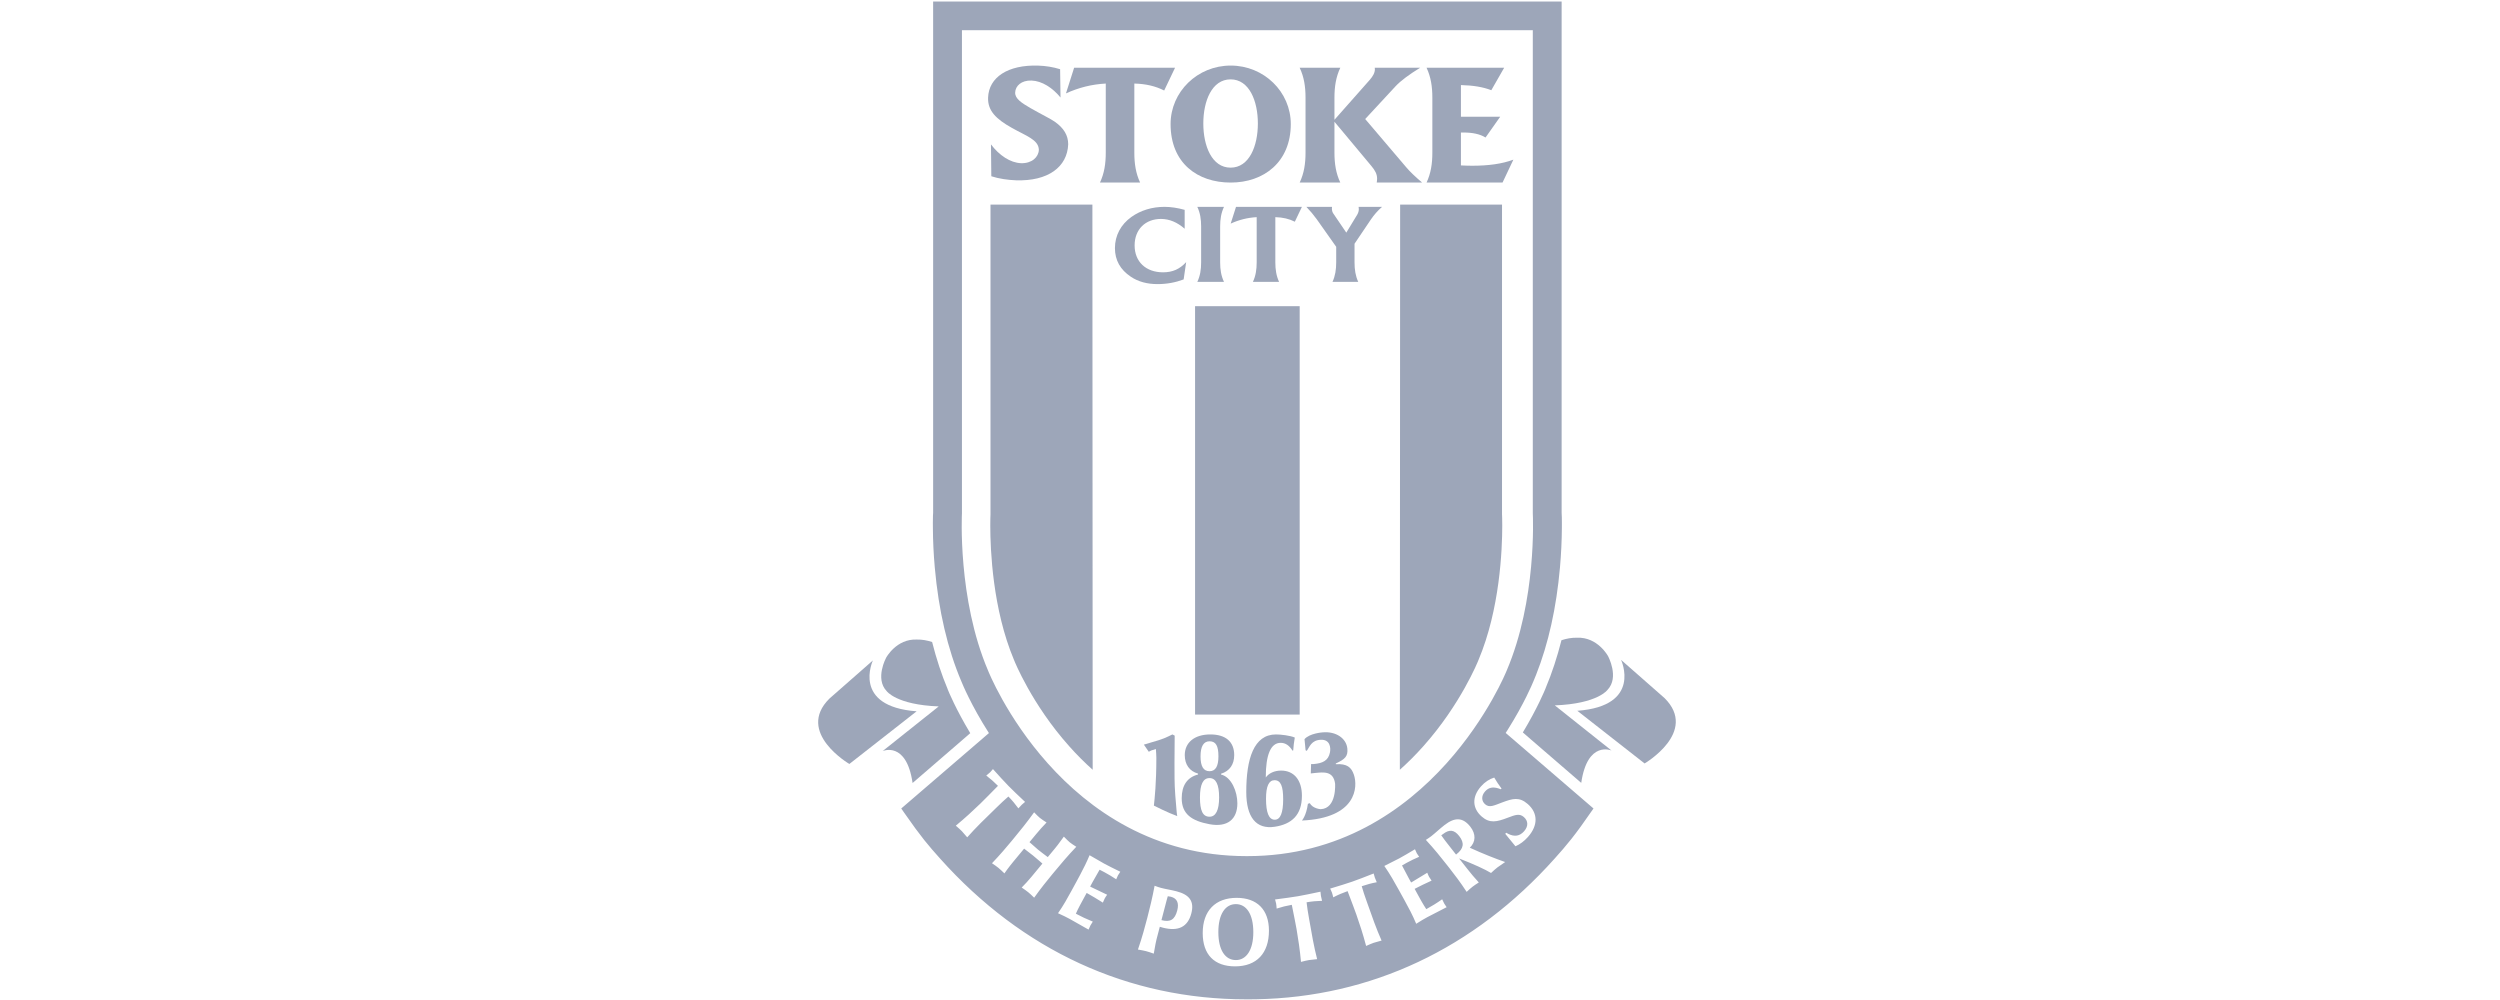 <?xml version="1.0" encoding="UTF-8"?>
<svg width="150px" height="60px" viewBox="0 0 150 60" version="1.1" xmlns="http://www.w3.org/2000/svg" xmlns:xlink="http://www.w3.org/1999/xlink">
    <title>Artboard</title>
    <g id="Artboard" stroke="none" stroke-width="1" fill="none" fill-rule="evenodd">
        <g id="Group-7" transform="translate(49, 0)">
            <g id="Group-6" transform="translate(0, 38.239)" fill="#9DA6B9">
                <path d="M48.264,1.354 C48.264,1.354 49.556,4.118 45.639,4.408 L49.675,7.568 C49.675,7.568 52.912,5.678 50.875,3.648 L48.264,1.354" id="Fill-3"></path>
                <path d="M47.454,3.149 C48.17,2.398 47.484,1.131 47.484,1.131 C47.484,1.131 46.863,-0.032 45.612,0.024 C45.305,0.018 44.995,0.073 44.688,0.174 C44.43,1.192 44.116,2.151 43.741,3.04 L43.743,3.041 C43.691,3.172 43.251,4.244 42.37,5.708 C42.475,5.799 42.638,5.94 42.841,6.116 L45.874,8.733 C46.249,6.165 47.691,6.792 47.691,6.792 L44.288,4.084 C46.878,3.985 47.454,3.149 47.454,3.149" id="Fill-4"></path>
                <path d="M3.374,1.386 C3.374,1.386 2.081,4.149 5.998,4.439 L1.962,7.599 C1.962,7.599 -1.274,5.709 0.763,3.679 L3.374,1.386" id="Fill-5"></path>
            </g>
            <path d="M4.195,41.461 C3.488,40.718 4.166,39.466 4.166,39.466 C4.166,39.466 4.779,38.317 6.014,38.373 C6.317,38.366 6.623,38.421 6.927,38.52 C7.182,39.526 7.492,40.475 7.862,41.353 L7.859,41.354 C7.911,41.484 8.345,42.543 9.215,43.99 C9.112,44.081 8.951,44.219 8.75,44.393 L5.755,46.98 C5.385,44.441 3.961,45.062 3.961,45.062 L7.322,42.385 C4.764,42.287 4.195,41.461 4.195,41.461" id="Fill-7" fill="#9DA6B9"></path>
            <path d="M44.698,0.093 L44.698,30.768 C44.709,30.941 44.713,31.136 44.713,31.362 C44.713,31.46 44.712,31.564 44.712,31.674 C44.707,32.45 44.669,33.25 44.598,34.052 C44.384,36.465 43.903,38.628 43.165,40.49 L42.999,40.892 L42.991,40.911 L42.991,40.914 L43.003,40.883 C42.932,41.059 42.446,42.22 41.476,43.764 L41.341,43.977 L46.61,48.509 C45.441,50.205 45.004,50.703 44.282,51.511 C39.45,56.919 33.262,59.832 26.362,59.956 L25.901,59.96 L25.783,59.96 C18.699,59.96 12.343,57.039 7.403,51.511 C6.719,50.746 6.291,50.258 5.254,48.767 L5.075,48.509 L10.335,43.985 C9.271,42.32 8.748,41.048 8.682,40.884 C7.853,38.935 7.316,36.637 7.087,34.052 C7.016,33.25 6.977,32.45 6.974,31.674 C6.973,31.564 6.972,31.46 6.972,31.362 C6.972,31.212 6.974,31.075 6.978,30.949 L6.988,30.768 L6.988,0.093 L44.698,0.093 Z M25.197,53.871 C23.933,53.871 23.161,54.638 23.163,55.986 C23.164,57.275 23.859,57.983 25.107,57.982 C26.398,57.98 27.138,57.195 27.137,55.837 C27.135,54.576 26.421,53.869 25.197,53.871 Z M30.228,53.501 C29.662,53.621 29.211,53.716 28.876,53.774 C28.524,53.834 28.063,53.895 27.504,53.968 C27.535,54.086 27.559,54.164 27.568,54.215 C27.583,54.3 27.59,54.405 27.599,54.515 C27.892,54.418 28.198,54.342 28.508,54.289 C28.639,54.948 28.741,55.442 28.795,55.756 C28.897,56.35 28.994,56.997 29.06,57.714 C29.256,57.663 29.412,57.625 29.539,57.604 C29.636,57.587 29.801,57.57 30.028,57.549 C29.835,56.8 29.699,56.013 29.554,55.179 C29.543,55.112 29.529,55.031 29.514,54.945 C29.477,54.734 29.43,54.46 29.395,54.138 C29.705,54.084 30.015,54.055 30.323,54.049 C30.294,53.942 30.271,53.84 30.256,53.755 C30.247,53.703 30.239,53.623 30.228,53.501 Z M25.15,54.247 C25.783,54.247 26.198,54.844 26.199,55.93 C26.2,57.005 25.775,57.604 25.154,57.604 C24.516,57.604 24.102,57.013 24.101,55.932 C24.099,54.858 24.513,54.248 25.15,54.247 Z M20.276,53.145 C20.142,53.864 19.983,54.511 19.836,55.078 C19.702,55.587 19.537,56.221 19.276,56.973 C19.475,57.007 19.638,57.037 19.758,57.068 C19.889,57.102 20.04,57.153 20.226,57.219 C20.307,56.743 20.365,56.459 20.389,56.369 L20.588,55.607 C20.652,55.629 20.712,55.645 20.772,55.66 C21.697,55.899 22.268,55.616 22.48,54.803 C22.669,54.079 22.368,53.679 21.587,53.477 C21.263,53.393 20.949,53.349 20.659,53.273 C20.554,53.246 20.427,53.202 20.276,53.145 Z M33.42,52.409 C32.882,52.621 32.453,52.788 32.131,52.9 C31.795,53.017 31.35,53.152 30.811,53.315 C30.86,53.427 30.898,53.5 30.915,53.55 C30.944,53.632 30.969,53.733 30.995,53.841 C31.268,53.697 31.557,53.572 31.855,53.468 C32.093,54.097 32.275,54.568 32.38,54.869 C32.58,55.437 32.783,56.06 32.967,56.757 C33.151,56.674 33.3,56.611 33.421,56.568 C33.514,56.536 33.674,56.493 33.894,56.434 C33.58,55.728 33.315,54.974 33.034,54.175 C33.01,54.11 32.984,54.033 32.955,53.951 C32.883,53.749 32.792,53.487 32.704,53.173 C33.001,53.07 33.302,52.99 33.605,52.934 C33.558,52.833 33.519,52.737 33.49,52.655 C33.473,52.606 33.451,52.527 33.42,52.409 Z M16.374,51.313 C16.205,51.721 16.011,52.108 15.807,52.491 L15.602,52.873 L15.485,53.087 C15.422,53.205 15.357,53.322 15.294,53.438 C15.053,53.882 14.799,54.338 14.481,54.793 C14.774,54.924 15.009,55.043 15.186,55.138 C15.422,55.265 15.798,55.48 16.313,55.776 C16.365,55.659 16.4,55.573 16.425,55.528 C16.461,55.461 16.507,55.388 16.568,55.296 C16.197,55.148 15.866,54.99 15.552,54.822 C15.619,54.665 15.702,54.499 15.798,54.318 L15.898,54.132 L16.2,53.576 C16.52,53.755 16.843,53.949 17.171,54.157 C17.222,54.04 17.254,53.959 17.28,53.914 C17.307,53.863 17.356,53.783 17.428,53.684 C17.074,53.515 16.779,53.374 16.543,53.26 L16.408,53.195 L16.554,52.925 C16.687,52.68 16.828,52.433 16.976,52.183 C17.074,52.229 17.174,52.283 17.274,52.337 C17.505,52.461 17.736,52.599 17.973,52.758 C18.016,52.656 18.046,52.58 18.076,52.525 C18.107,52.468 18.157,52.396 18.219,52.305 C17.821,52.111 17.492,51.947 17.247,51.815 C17.087,51.729 16.797,51.56 16.374,51.313 Z M35.899,50.955 C35.518,51.184 35.201,51.369 34.957,51.502 C34.798,51.589 34.498,51.739 34.059,51.957 C34.397,52.441 34.679,52.941 34.958,53.449 C34.998,53.52 35.037,53.592 35.076,53.663 C35.141,53.78 35.205,53.897 35.269,54.013 C35.513,54.455 35.76,54.914 35.972,55.427 C36.242,55.252 36.47,55.123 36.646,55.026 C36.883,54.898 37.269,54.701 37.798,54.432 L37.772,54.393 L37.772,54.393 L37.673,54.243 L37.648,54.203 C37.613,54.137 37.574,54.059 37.53,53.957 C37.204,54.188 36.891,54.378 36.577,54.549 C36.482,54.407 36.387,54.248 36.285,54.07 L36.182,53.886 L35.878,53.331 C36.202,53.162 36.541,52.997 36.895,52.838 C36.824,52.73 36.773,52.659 36.748,52.614 C36.72,52.563 36.68,52.479 36.635,52.365 C36.3,52.569 36.021,52.739 35.796,52.874 L35.667,52.951 L35.519,52.682 C35.385,52.438 35.252,52.187 35.121,51.928 C35.214,51.871 35.313,51.817 35.413,51.762 C35.644,51.637 35.885,51.518 36.149,51.408 C36.086,51.317 36.038,51.251 36.007,51.195 C35.976,51.139 35.943,51.058 35.899,50.955 Z M21.067,53.774 C21.16,53.786 21.221,53.796 21.251,53.804 C21.622,53.899 21.752,54.178 21.635,54.626 C21.488,55.187 21.218,55.345 20.687,55.208 L20.912,54.349 C20.949,54.204 20.977,54.098 20.995,54.03 C21.002,54.003 21.024,53.918 21.067,53.774 Z M13.047,48.739 C12.609,49.349 12.192,49.862 11.825,50.304 C11.781,50.358 11.732,50.416 11.681,50.479 C11.38,50.841 11.007,51.285 10.519,51.794 C10.677,51.901 10.809,51.993 10.904,52.071 C11.004,52.153 11.12,52.263 11.265,52.404 C11.375,52.244 11.489,52.09 11.607,51.939 L11.788,51.714 L12.447,50.918 C12.698,51.108 12.877,51.247 12.985,51.335 C13.102,51.431 13.237,51.545 13.388,51.677 L13.544,51.815 L12.885,52.612 C12.701,52.835 12.508,53.044 12.302,53.252 C12.469,53.366 12.6,53.457 12.7,53.539 C12.796,53.617 12.908,53.724 13.049,53.862 C13.457,53.288 13.823,52.838 14.123,52.475 C14.174,52.412 14.222,52.354 14.267,52.301 C14.64,51.849 15.067,51.342 15.577,50.807 C15.398,50.691 15.268,50.607 15.184,50.538 C15.104,50.473 14.987,50.355 14.831,50.197 C14.71,50.369 14.589,50.535 14.463,50.698 L14.27,50.939 L13.866,51.426 C13.643,51.258 13.445,51.112 13.281,50.978 C13.204,50.915 13.075,50.798 12.889,50.634 L12.769,50.529 L13.173,50.042 C13.369,49.804 13.574,49.574 13.793,49.349 C13.627,49.243 13.492,49.155 13.388,49.07 C13.308,49.006 13.196,48.891 13.047,48.739 Z M37.673,49.502 C37.376,49.733 37.128,49.976 36.876,50.172 C36.782,50.245 36.673,50.315 36.552,50.394 C37.059,50.94 37.475,51.462 37.83,51.914 C37.869,51.965 37.913,52.02 37.956,52.074 C38.26,52.462 38.618,52.927 38.999,53.512 C39.14,53.382 39.254,53.278 39.349,53.206 C39.438,53.136 39.567,53.051 39.728,52.947 C39.479,52.678 39.244,52.397 39.015,52.105 L38.546,51.507 C39.464,51.867 40.1,52.16 40.462,52.379 C40.606,52.244 40.733,52.132 40.847,52.043 C40.945,51.968 41.103,51.859 41.309,51.722 C40.722,51.516 40.015,51.242 39.187,50.863 C39.549,50.523 39.565,50.041 39.22,49.603 C38.772,49.033 38.288,49.025 37.673,49.502 Z M42.968,1.812 L8.717,1.812 L8.717,30.796 C8.717,30.796 8.441,35.928 10.286,40.241 C10.286,40.241 14.673,51.367 25.783,51.367 L25.842,51.367 C36.953,51.367 41.399,40.241 41.399,40.241 C43.206,36.016 42.978,31.005 42.968,30.802 L42.968,1.812 Z M38.549,50.159 C38.883,50.584 38.823,50.917 38.379,51.261 L38.362,51.274 L37.868,50.644 C37.767,50.516 37.631,50.342 37.475,50.118 C37.533,50.074 37.569,50.053 37.581,50.044 C37.955,49.753 38.248,49.776 38.549,50.159 Z M40.654,46.654 C40.346,46.748 40.088,46.926 39.859,47.184 C39.296,47.821 39.343,48.504 39.903,48.994 C40.384,49.414 40.804,49.317 41.462,49.064 C41.919,48.89 42.173,48.796 42.431,49.022 C42.698,49.255 42.708,49.577 42.445,49.875 C42.181,50.173 41.87,50.22 41.489,50.028 L41.373,49.964 L41.315,50.029 C41.503,50.256 41.709,50.504 41.927,50.776 C42.186,50.667 42.446,50.477 42.679,50.216 C43.299,49.514 43.277,48.777 42.664,48.241 C42.157,47.797 41.758,47.914 41.148,48.14 C40.624,48.337 40.365,48.48 40.107,48.255 C39.892,48.068 39.861,47.761 40.104,47.486 C40.313,47.25 40.57,47.196 40.915,47.307 L41.049,47.356 L41.091,47.31 C40.932,47.103 40.788,46.888 40.654,46.654 Z M10.577,46.145 C10.495,46.238 10.445,46.302 10.407,46.338 C10.344,46.399 10.262,46.464 10.176,46.533 C10.421,46.719 10.658,46.927 10.878,47.151 C10.404,47.63 10.052,47.993 9.822,48.215 C9.388,48.635 8.906,49.081 8.348,49.541 C8.501,49.672 8.621,49.778 8.711,49.87 C8.78,49.941 8.886,50.066 9.033,50.24 C9.545,49.659 10.121,49.101 10.731,48.511 C10.781,48.462 10.839,48.406 10.902,48.346 C11.056,48.196 11.257,48.002 11.504,47.791 C11.725,48.015 11.924,48.253 12.103,48.502 C12.176,48.417 12.247,48.342 12.31,48.281 C12.347,48.244 12.409,48.191 12.504,48.114 C12.084,47.718 11.751,47.403 11.513,47.16 C11.264,46.907 10.953,46.563 10.577,46.145 Z" id="Combined-Shape" fill="#9DA6B9"></path>
            <polygon id="Fill-10" fill="#9DA6B9" points="22.704 42.874 28.981 42.874 28.981 18.371 22.704 18.371"></polygon>
            <path d="M17.346,9.161 L17.346,5.013 C16.5,5.058 15.718,5.258 14.958,5.604 L15.447,4.066 L21.502,4.066 L20.851,5.431 C20.33,5.167 19.755,5.031 19.06,5.013 L19.06,9.161 C19.06,9.816 19.147,10.398 19.407,10.954 L16.998,10.954 C17.259,10.398 17.346,9.816 17.346,9.161" id="Fill-11" fill="#9DA6B9"></path>
            <path d="M29.332,9.161 L29.332,5.859 C29.332,5.204 29.244,4.621 28.981,4.066 L31.418,4.066 C31.155,4.621 31.067,5.204 31.067,5.859 L31.067,7.187 L33.175,4.804 C33.384,4.567 33.494,4.358 33.494,4.148 C33.494,4.121 33.483,4.093 33.483,4.066 L36.206,4.066 C35.559,4.467 35.054,4.83 34.724,5.186 L32.912,7.142 L35.372,10.034 C35.602,10.307 35.921,10.608 36.327,10.954 L33.604,10.954 C33.615,10.871 33.626,10.789 33.626,10.717 C33.626,10.444 33.505,10.225 33.285,9.962 L31.067,7.305 L31.067,9.161 C31.067,9.816 31.155,10.398 31.418,10.954 L28.981,10.954 C29.244,10.398 29.332,9.816 29.332,9.161" id="Fill-12" fill="#9DA6B9"></path>
            <path d="M36.941,9.161 L36.941,5.859 C36.941,5.204 36.854,4.621 36.594,4.066 L41.249,4.066 L40.479,5.413 C39.99,5.222 39.394,5.122 38.656,5.104 L38.656,7.005 L41.011,7.005 L40.132,8.251 C39.796,8.042 39.35,7.951 38.808,7.951 C38.753,7.951 38.71,7.951 38.656,7.951 L38.656,9.925 C38.883,9.935 39.112,9.944 39.329,9.944 C40.305,9.944 41.12,9.834 41.802,9.58 L41.152,10.954 L36.594,10.954 C36.854,10.398 36.941,9.816 36.941,9.161" id="Fill-13" fill="#9DA6B9"></path>
            <path d="M20.658,13.136 C19.733,13.136 19.077,13.754 19.077,14.726 C19.077,15.709 19.76,16.339 20.782,16.339 C21.356,16.339 21.784,16.147 22.17,15.727 L22.019,16.765 C21.528,16.95 21.01,17.046 20.451,17.046 C19.83,17.046 19.298,16.903 18.856,16.608 C18.214,16.183 17.896,15.607 17.896,14.888 C17.896,14.132 18.249,13.472 18.884,13.017 C19.443,12.621 20.12,12.411 20.872,12.411 C21.245,12.411 21.652,12.471 22.08,12.591 L22.08,13.724 C21.632,13.335 21.162,13.136 20.658,13.136" id="Fill-14" fill="#9DA6B9"></path>
            <path d="M20.658,13.136 C19.733,13.136 19.077,13.754 19.077,14.726 C19.077,15.709 19.76,16.339 20.782,16.339 C21.356,16.339 21.784,16.147 22.17,15.727 L22.019,16.765 C21.528,16.95 21.01,17.046 20.451,17.046 C19.83,17.046 19.298,16.903 18.856,16.608 C18.214,16.183 17.896,15.607 17.896,14.888 C17.896,14.132 18.249,13.472 18.884,13.017 C19.443,12.621 20.12,12.411 20.872,12.411 C21.245,12.411 21.652,12.471 22.08,12.591 L22.08,13.724 C21.632,13.335 21.162,13.136 20.658,13.136 Z" id="Stroke-15"></path>
            <path d="M23.068,15.742 L23.068,13.583 C23.068,13.154 23.011,12.774 22.838,12.411 L24.44,12.411 C24.268,12.774 24.209,13.154 24.209,13.583 L24.209,15.742 C24.209,16.17 24.268,16.551 24.44,16.914 L22.838,16.914 C23.011,16.551 23.068,16.17 23.068,15.742" id="Fill-16" fill="#9DA6B9"></path>
            <path d="M23.068,15.742 L23.068,13.583 C23.068,13.154 23.011,12.774 22.838,12.411 L24.44,12.411 C24.268,12.774 24.209,13.154 24.209,13.583 L24.209,15.742 C24.209,16.17 24.268,16.551 24.44,16.914 L22.838,16.914 C23.011,16.551 23.068,16.17 23.068,15.742 Z" id="Stroke-17"></path>
            <path d="M26.401,15.742 L26.401,13.029 C25.848,13.06 25.337,13.19 24.841,13.416 L25.161,12.411 L29.115,12.411 L28.69,13.303 C28.35,13.13 27.974,13.042 27.52,13.029 L27.52,15.742 C27.52,16.17 27.577,16.551 27.746,16.914 L26.174,16.914 C26.344,16.551 26.401,16.17 26.401,15.742" id="Fill-18" fill="#9DA6B9"></path>
            <path d="M26.401,15.742 L26.401,13.029 C25.848,13.06 25.337,13.19 24.841,13.416 L25.161,12.411 L29.115,12.411 L28.69,13.303 C28.35,13.13 27.974,13.042 27.52,13.029 L27.52,15.742 C27.52,16.17 27.577,16.551 27.746,16.914 L26.174,16.914 C26.344,16.551 26.401,16.17 26.401,15.742 Z" id="Stroke-19"></path>
            <path d="M32.495,16.914 L30.949,16.914 C31.116,16.551 31.172,16.17 31.172,15.742 L31.172,14.808 L30.008,13.16 C29.82,12.899 29.611,12.649 29.382,12.411 L30.921,12.411 C30.914,12.447 30.914,12.482 30.914,12.512 C30.914,12.625 30.942,12.726 30.99,12.798 L31.778,13.958 L32.433,12.881 C32.495,12.774 32.53,12.661 32.53,12.548 C32.53,12.5 32.523,12.459 32.516,12.411 L33.923,12.411 C33.658,12.643 33.435,12.899 33.247,13.178 L32.272,14.624 L32.272,15.742 C32.272,16.17 32.328,16.551 32.495,16.914" id="Fill-20" fill="#9DA6B9"></path>
            <path d="M32.495,16.914 L30.949,16.914 C31.116,16.551 31.172,16.17 31.172,15.742 L31.172,14.808 L30.008,13.16 C29.82,12.899 29.611,12.649 29.382,12.411 L30.921,12.411 C30.914,12.447 30.914,12.482 30.914,12.512 C30.914,12.625 30.942,12.726 30.99,12.798 L31.778,13.958 L32.433,12.881 C32.495,12.774 32.53,12.661 32.53,12.548 C32.53,12.5 32.523,12.459 32.516,12.411 L33.923,12.411 C33.658,12.643 33.435,12.899 33.247,13.178 L32.272,14.624 L32.272,15.742 C32.272,16.17 32.328,16.551 32.495,16.914 Z" id="Stroke-21"></path>
            <path d="M28.447,7.444 C28.447,9.722 26.833,10.954 24.841,10.954 C22.85,10.954 21.235,9.788 21.235,7.444 C21.235,5.505 22.85,3.934 24.841,3.934 C26.833,3.934 28.447,5.505 28.447,7.444 Z M24.835,4.762 C23.717,4.762 23.199,6.054 23.199,7.41 C23.199,8.766 23.717,10.059 24.835,10.059 C25.954,10.059 26.472,8.766 26.472,7.41 C26.472,6.054 25.954,4.762 24.835,4.762 L24.835,4.762 Z" id="Fill-22" fill="#9DA6B9"></path>
            <path d="M23.032,45.379 C23.032,44.786 23.214,44.477 23.572,44.477 C23.958,44.477 24.106,44.762 24.106,45.38 C24.106,45.98 23.931,46.273 23.572,46.273 C23.207,46.273 23.032,45.98 23.032,45.38 L23.032,45.379 Z M24.262,46.424 C24.782,46.265 25.053,45.862 25.053,45.307 C25.053,44.509 24.546,44.066 23.62,44.066 C22.653,44.066 22.086,44.565 22.086,45.307 C22.086,45.87 22.369,46.273 22.883,46.416 L22.883,46.471 C22.234,46.637 21.903,47.128 21.903,47.895 C21.903,48.844 22.504,49.255 23.572,49.453 C24.645,49.652 25.242,49.161 25.242,48.197 C25.242,47.5 24.89,46.622 24.262,46.471 L24.262,46.424 Z M22.998,47.847 C22.998,47.072 23.18,46.685 23.572,46.685 C23.958,46.685 24.147,47.072 24.147,47.847 C24.147,48.615 23.944,49.003 23.572,49.003 C23.16,49.003 22.998,48.63 22.998,47.847 L22.998,47.847 Z" id="Fill-23" fill="#9DA6B9"></path>
            <path d="M23.032,45.379 C23.032,44.786 23.214,44.477 23.572,44.477 C23.958,44.477 24.106,44.762 24.106,45.38 C24.106,45.98 23.931,46.273 23.572,46.273 C23.207,46.273 23.032,45.98 23.032,45.38 L23.032,45.379 Z M24.262,46.424 C24.782,46.265 25.053,45.862 25.053,45.307 C25.053,44.509 24.546,44.066 23.62,44.066 C22.653,44.066 22.086,44.565 22.086,45.307 C22.086,45.87 22.369,46.273 22.883,46.416 L22.883,46.471 C22.234,46.637 21.903,47.128 21.903,47.895 C21.903,48.844 22.504,49.255 23.572,49.453 C24.645,49.652 25.242,49.161 25.242,48.197 C25.242,47.5 24.89,46.622 24.262,46.471 L24.262,46.424 Z M22.998,47.847 C22.998,47.072 23.18,46.685 23.572,46.685 C23.958,46.685 24.147,47.072 24.147,47.847 C24.147,48.615 23.944,49.003 23.572,49.003 C23.16,49.003 22.998,48.63 22.998,47.847 Z" id="Stroke-24"></path>
            <path d="M27.99,47.957 C27.99,48.777 27.822,49.183 27.486,49.183 C27.136,49.183 26.961,48.769 26.961,47.924 C26.961,47.177 27.129,46.812 27.472,46.812 C27.849,46.812 27.99,47.177 27.99,47.957 Z M26.947,46.649 C26.947,46.641 26.947,46.633 26.947,46.625 C26.947,45.325 27.228,44.57 27.839,44.57 C28.129,44.57 28.351,44.724 28.553,45.041 L28.593,45.025 C28.607,44.781 28.641,44.53 28.687,44.253 C28.412,44.131 27.843,44.066 27.56,44.066 C26.228,44.066 25.776,45.529 25.776,47.519 C25.776,49.038 26.373,49.775 27.486,49.605 C28.496,49.452 29.115,48.907 29.115,47.746 C29.115,46.796 28.63,46.235 27.87,46.235 C27.459,46.235 27.122,46.397 26.947,46.649 L26.947,46.649 Z" id="Fill-25" fill="#9DA6B9"></path>
            <path d="M27.99,47.957 C27.99,48.777 27.822,49.183 27.486,49.183 C27.136,49.183 26.961,48.769 26.961,47.924 C26.961,47.177 27.129,46.812 27.472,46.812 C27.849,46.812 27.99,47.177 27.99,47.957 Z M26.947,46.649 L26.947,46.625 C26.947,45.325 27.228,44.57 27.839,44.57 C28.129,44.57 28.351,44.724 28.553,45.041 L28.593,45.025 C28.607,44.781 28.641,44.53 28.687,44.253 C28.412,44.131 27.843,44.066 27.56,44.066 C26.228,44.066 25.776,45.529 25.776,47.519 C25.776,49.038 26.373,49.775 27.486,49.605 C28.496,49.452 29.115,48.907 29.115,47.746 C29.115,46.796 28.63,46.235 27.87,46.235 C27.459,46.235 27.122,46.397 26.947,46.649 Z" id="Stroke-26"></path>
            <path d="M29.586,48.19 C29.767,48.522 30.238,48.551 30.238,48.551 C31.219,48.512 31.105,47.013 31.105,47.013 C30.999,46.241 30.4,46.334 29.918,46.377 C29.838,46.384 29.721,46.393 29.647,46.406 L29.665,45.844 C29.715,45.845 29.771,45.847 29.827,45.842 C30.346,45.796 30.699,45.646 30.797,45.148 C30.857,44.845 30.795,44.372 30.265,44.386 C29.669,44.402 29.575,44.829 29.405,45.052 L29.335,45.015 L29.271,44.35 C29.579,43.992 30.361,43.942 30.361,43.942 C31.163,43.87 31.783,44.303 31.841,44.917 C31.884,45.367 31.714,45.55 31.147,45.809 L31.151,45.852 C31.818,45.815 32.079,46.029 32.233,46.482 C32.482,47.211 32.404,49.087 29.115,49.232 C29.115,49.232 29.379,48.945 29.474,48.229 L29.586,48.19" id="Fill-27" fill="#9DA6B9"></path>
            <path d="M29.586,48.19 C29.767,48.522 30.238,48.551 30.238,48.551 C31.219,48.512 31.105,47.013 31.105,47.013 C30.999,46.241 30.4,46.334 29.918,46.377 C29.838,46.384 29.721,46.393 29.647,46.406 L29.665,45.844 C29.715,45.845 29.771,45.847 29.827,45.842 C30.346,45.796 30.699,45.646 30.797,45.148 C30.857,44.845 30.795,44.372 30.265,44.386 C29.669,44.402 29.575,44.829 29.405,45.052 L29.335,45.015 L29.271,44.35 C29.579,43.992 30.361,43.942 30.361,43.942 C31.163,43.87 31.783,44.303 31.841,44.917 C31.884,45.367 31.714,45.55 31.147,45.809 L31.151,45.852 C31.818,45.815 32.079,46.029 32.233,46.482 C32.482,47.211 32.404,49.087 29.115,49.232 C29.115,49.232 29.379,48.945 29.474,48.229 L29.586,48.19 Z" id="Stroke-28"></path>
            <path d="M21.636,48.967 C21.077,48.767 20.233,48.337 20.233,48.337 C20.28,47.909 20.381,46.992 20.381,45.468 C20.381,45.299 20.367,45.182 20.353,44.941 C20.085,45.045 20.195,44.957 19.927,45.106 L19.632,44.678 C20.346,44.451 20.644,44.424 21.344,44.066 L21.481,44.138 C21.461,45.507 21.473,46.272 21.473,46.713 C21.473,47.278 21.549,48.185 21.603,48.742 C21.614,48.859 21.636,48.967 21.636,48.967" id="Fill-29" fill="#9DA6B9"></path>
            <path d="M21.636,48.967 C21.077,48.767 20.233,48.337 20.233,48.337 C20.28,47.909 20.381,46.992 20.381,45.468 C20.381,45.299 20.367,45.182 20.353,44.941 C20.085,45.045 20.195,44.957 19.927,45.106 L19.632,44.678 C20.346,44.451 20.644,44.424 21.344,44.066 L21.481,44.138 C21.461,45.507 21.473,46.272 21.473,46.713 C21.473,47.278 21.549,48.185 21.603,48.742 C21.614,48.859 21.636,48.967 21.636,48.967 Z" id="Stroke-30"></path>
            <path d="M16.561,46.186 C16.075,45.753 15.604,45.282 15.148,44.769 C12.899,42.248 11.867,39.664 11.858,39.638 L11.849,39.616 L11.84,39.596 C10.558,36.555 10.417,32.973 10.417,31.547 C10.417,31.156 10.427,30.927 10.428,30.917 L10.43,30.87 C10.43,30.87 10.43,25.553 10.43,12.278 L16.544,12.278 L16.561,46.186" id="Fill-31" fill="#9DA6B9"></path>
            <path d="M34.991,46.186 C35.476,45.753 35.948,45.282 36.404,44.769 C38.651,42.248 39.684,39.664 39.694,39.638 L39.703,39.616 L39.711,39.596 C40.994,36.555 41.135,32.973 41.135,31.547 C41.135,31.156 41.124,30.927 41.124,30.917 L41.121,30.87 C41.121,30.87 41.121,25.553 41.121,12.278 L35.008,12.278 L34.991,46.186" id="Fill-32" fill="#9DA6B9"></path>
            <path d="M14.289,7.304 C14.054,7.136 13.487,6.863 12.823,6.482 C12.296,6.176 11.896,5.92 11.91,5.552 C11.923,5.157 12.28,4.812 12.892,4.833 C13.516,4.854 14.157,5.269 14.631,5.851 L14.607,4.152 C14.18,4.021 13.752,3.953 13.302,3.937 C11.464,3.875 10.329,4.645 10.285,5.856 C10.257,6.637 10.755,7.139 11.714,7.674 C12.577,8.162 13.309,8.378 13.332,8.986 L13.332,8.986 C13.316,9.431 12.905,9.812 12.266,9.791 C11.615,9.769 10.951,9.318 10.458,8.664 L10.479,10.575 C10.922,10.722 11.488,10.802 11.959,10.818 C13.878,10.883 15.042,10.02 15.092,8.656 C15.089,8.118 14.834,7.691 14.289,7.304" id="Fill-40" fill="#9DA6B9"></path>
        </g>
    </g>
</svg>